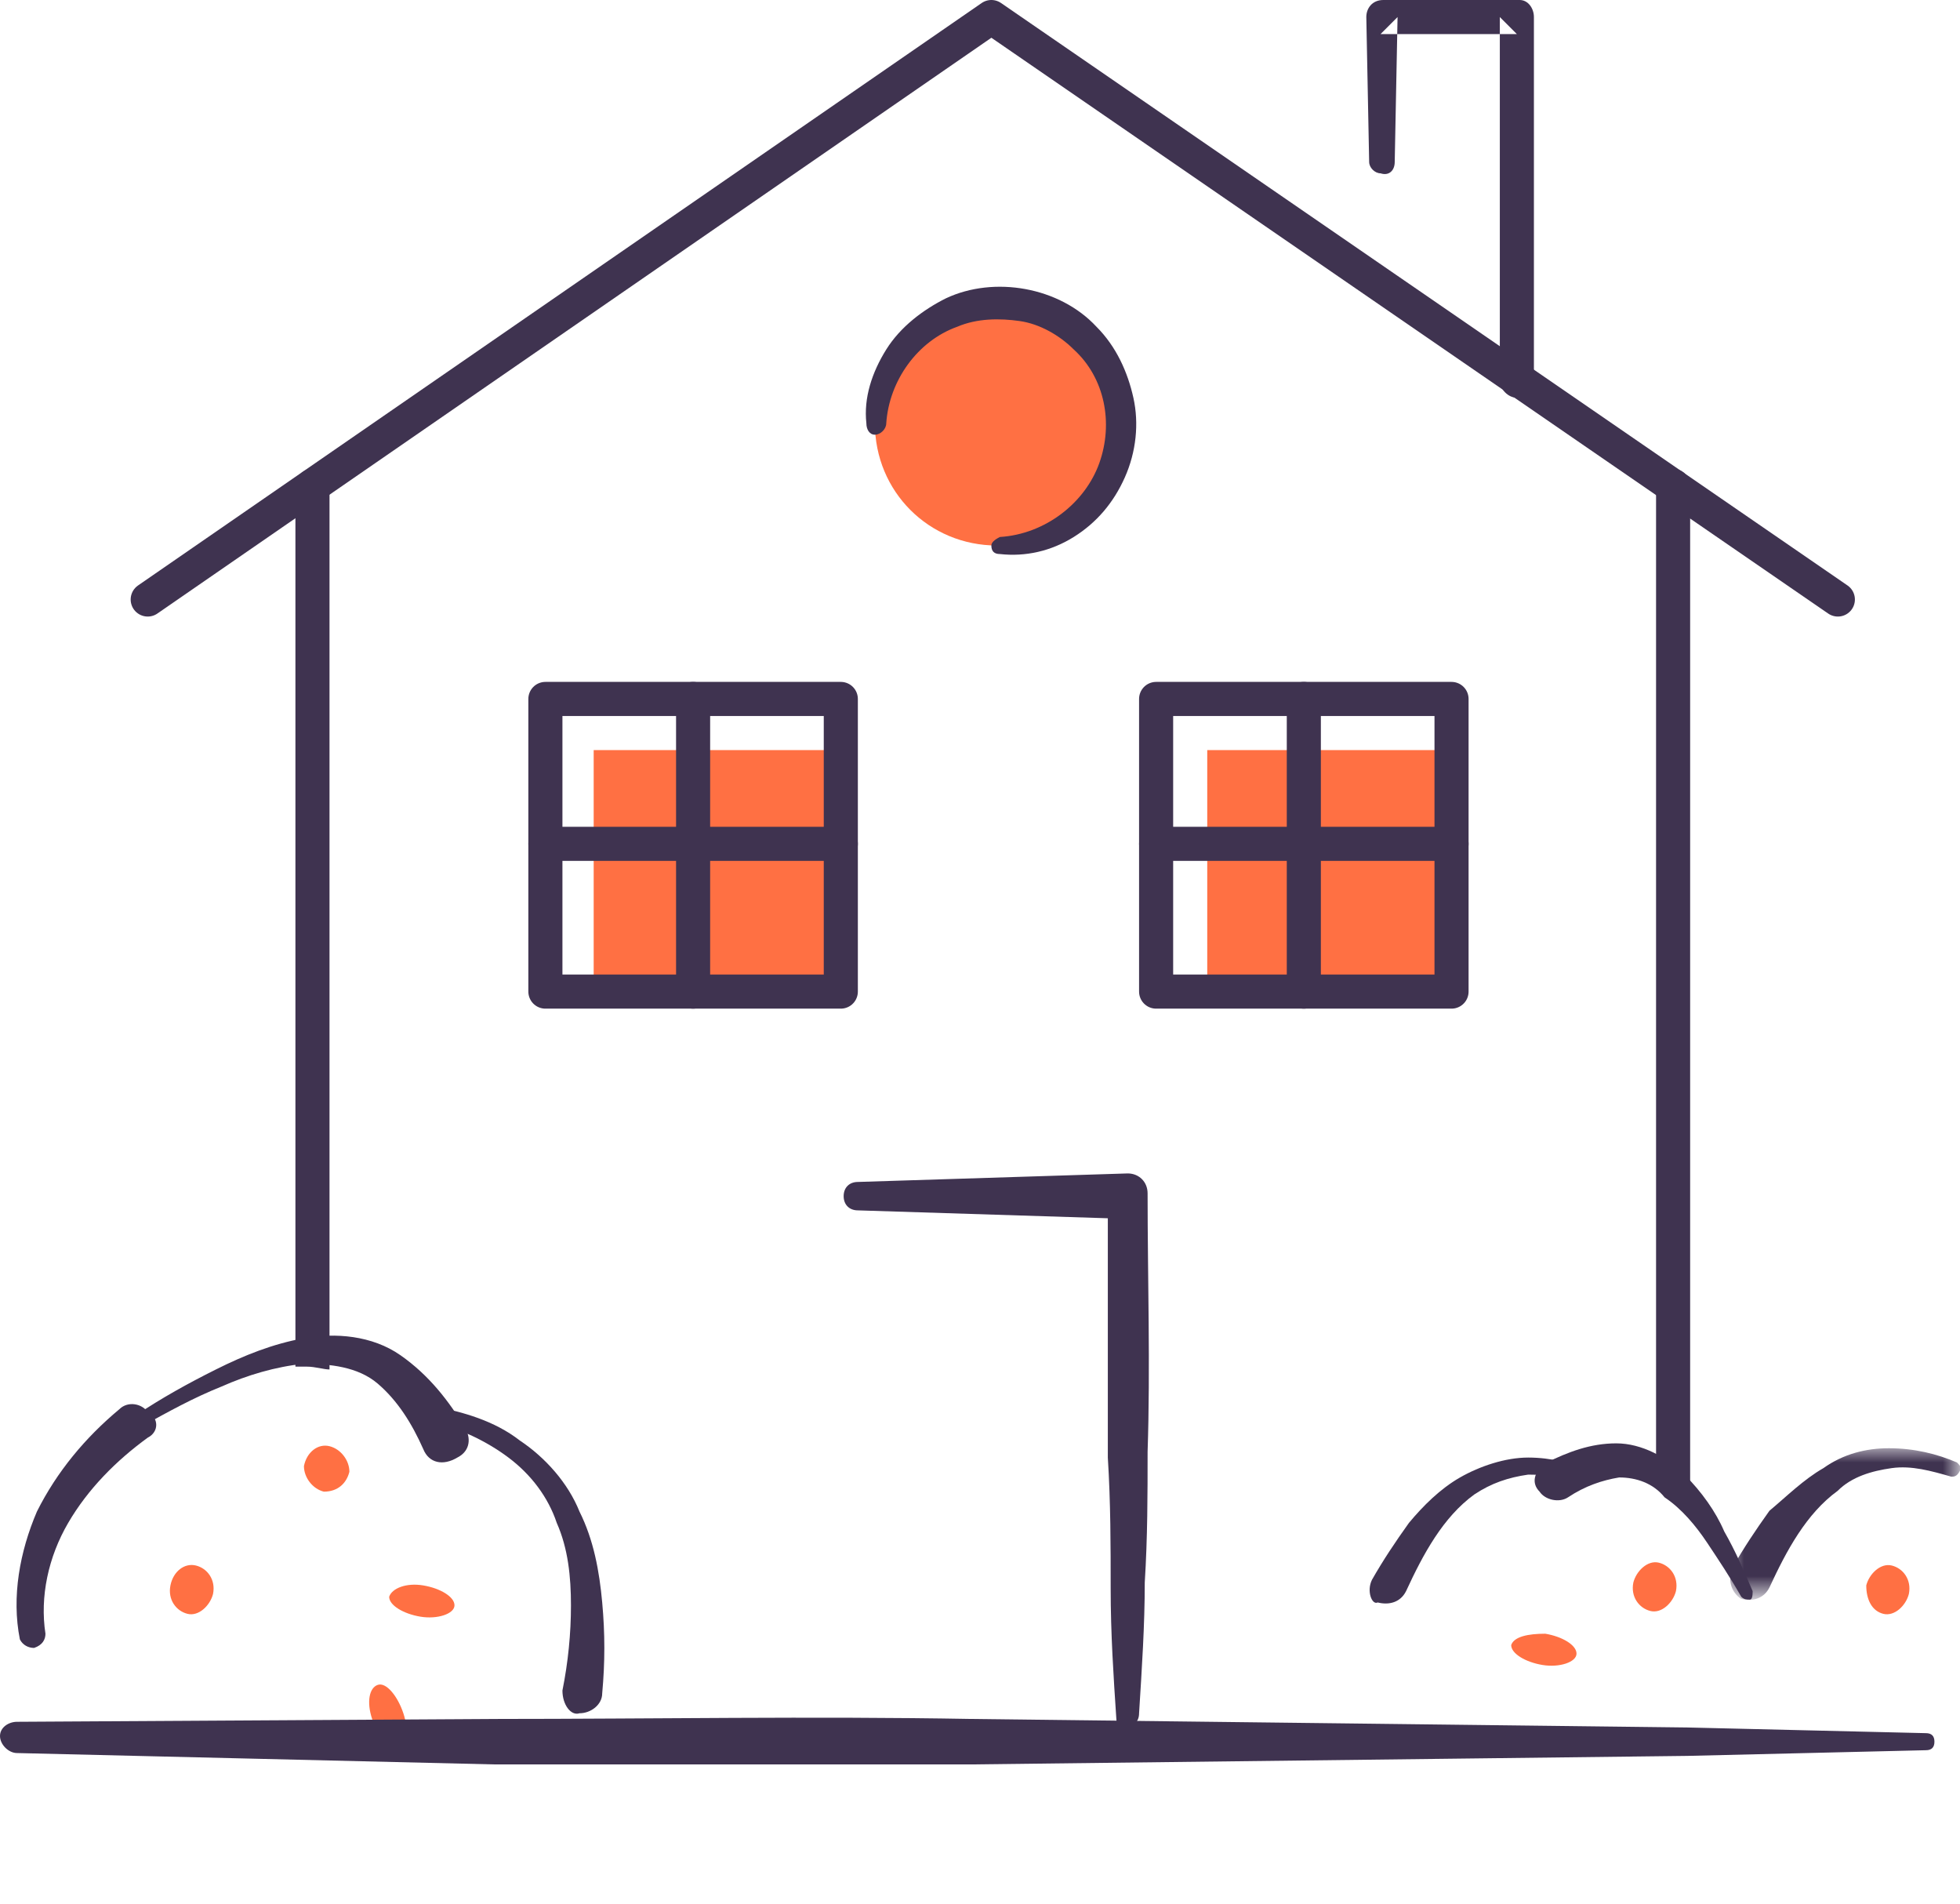 <?xml version="1.0" encoding="utf-8"?>
<!-- Generator: Adobe Illustrator 25.4.1, SVG Export Plug-In . SVG Version: 6.00 Build 0)  -->
<svg version="1.1" id="Layer_1" xmlns="http://www.w3.org/2000/svg" xmlns:xlink="http://www.w3.org/1999/xlink" x="0px" y="0px"
	 viewBox="0 0 69 67" style="enable-background:new 0 0 69 67;" xml:space="preserve">
<style type="text/css">
	.st0{fill-rule:evenodd;clip-rule:evenodd;fill:#FF7043;}
	.st1{fill-rule:evenodd;clip-rule:evenodd;fill:#3F3350;}
	.st2{filter:url(#Adobe_OpacityMaskFilter);}
	.st3{fill-rule:evenodd;clip-rule:evenodd;fill:#FFFFFF;}
	.st4{mask:url(#mask-2_00000160162617970778444100000015304880884400719803_);fill-rule:evenodd;clip-rule:evenodd;fill:#3F3350;}
	.st5{fill:none;stroke:#3F3350;stroke-width:1.2;stroke-linecap:round;stroke-linejoin:round;}
	.st6{fill:#3F3350;}
</style>
<g id="UI-KIT">
	<g id="Artboard" transform="translate(-428, -2591)">
		<g id="Group" transform="translate(399, 2482.5)">
			<g id="Group-10" transform="translate(0, 63.5)">
				<g id="Group-42" transform="translate(29, 45)">
					<polygon id="Fill-2" class="st0" points="20.9,34.9 29.4,34.9 29.4,26.4 20.9,26.4 					"/>
					<g id="Group-41">
						<path id="Fill-3" class="st1" d="M48.3,55.6c0.4-0.7,0.8-1.3,1.3-2c0.5-0.6,1.1-1.2,1.8-1.6c0.7-0.4,1.6-0.7,2.4-0.7
							c0.8,0,1.6,0.2,2.3,0.5c0.1,0.1,0.2,0.2,0.1,0.3c0,0.1-0.2,0.2-0.3,0.1l0,0c-0.7-0.2-1.4-0.3-2.1-0.3
							c-0.7,0.1-1.3,0.3-1.9,0.7c-1.1,0.8-1.8,2.1-2.4,3.4l0,0c-0.2,0.4-0.6,0.5-1,0.4C48.3,56.5,48.1,56,48.3,55.6
							C48.3,55.6,48.3,55.6,48.3,55.6"/>
						<g id="Group-7" transform="translate(60.892, 50.972)">
							<g id="Clip-6">
							</g>
							<defs>
								<filter id="Adobe_OpacityMaskFilter" filterUnits="userSpaceOnUse" x="0" y="0" width="8.1" height="5.3">
									<feColorMatrix  type="matrix" values="1 0 0 0 0  0 1 0 0 0  0 0 1 0 0  0 0 0 1 0"/>
								</filter>
							</defs>
							
								<mask maskUnits="userSpaceOnUse" x="0" y="0" width="8.1" height="5.3" id="mask-2_00000160162617970778444100000015304880884400719803_">
								<g class="st2">
									<polygon id="path-1_00000078021730480773240380000006091015446777678990_" class="st3" points="0,0 8.1,0 8.1,5.3 0,5.3 
																			"/>
								</g>
							</mask>
							<path id="Fill-5" class="st4" d="M0.1,4.2c0.4-0.7,0.8-1.3,1.3-2C2,1.7,2.6,1.1,3.3,0.7C4,0.2,4.8,0,5.6,0
								C6.5,0,7.3,0.2,8,0.5c0.1,0.1,0.2,0.2,0.1,0.3C8,1,7.9,1,7.8,1l0,0C7.1,0.8,6.4,0.6,5.7,0.7C5,0.8,4.3,1,3.8,1.5
								C2.7,2.3,2,3.6,1.4,4.9l0,0c-0.2,0.4-0.6,0.5-1,0.4C0.1,5.1-0.1,4.7,0.1,4.2C0.1,4.3,0.1,4.3,0.1,4.2"/>
						</g>
						<path id="Fill-8" class="st1" d="M54.4,51.5c0.8-0.4,1.6-0.7,2.5-0.7c0.9,0,1.8,0.5,2.4,1.1c0.6,0.6,1.1,1.3,1.4,2
							c0.4,0.7,0.7,1.4,1,2.1c0,0.1,0,0.3-0.1,0.3c-0.1,0-0.2,0-0.3-0.1c-0.4-0.7-0.8-1.3-1.2-1.9c-0.4-0.6-0.9-1.2-1.5-1.6
							C58.2,52.2,57.6,52,57,52c-0.6,0.1-1.2,0.3-1.8,0.7l0,0c-0.3,0.2-0.8,0.1-1-0.2C53.9,52.2,54,51.8,54.4,51.5
							C54.4,51.5,54.4,51.5,54.4,51.5"/>
						<line id="Stroke-10" class="st5" x1="11" y1="60.4" x2="11" y2="17.1"/>
						<line id="Stroke-12" class="st5" x1="58.9" y1="17.1" x2="58.9" y2="52.1"/>
						<polyline id="Stroke-14" class="st5" points="64.7,21.1 34.9,0.6 5.2,21.1 						"/>
						<polygon id="Stroke-16" class="st5" points="19.2,34.9 29.6,34.9 29.6,24.6 19.2,24.6 						"/>
						<path id="Fill-20" class="st1" d="M52.8,13.4V0.6l0.6,0.6h-4.8l0.6-0.6l-0.1,5.1c0,0.3-0.2,0.5-0.5,0.4
							c-0.2,0-0.4-0.2-0.4-0.4l-0.1-5.1c0-0.3,0.2-0.6,0.6-0.6h0h0h4.8C53.8,0,54,0.3,54,0.6v12.8c0,0.3-0.3,0.6-0.6,0.6
							S52.8,13.7,52.8,13.4"/>
						<line id="Stroke-21" class="st5" x1="24.4" y1="24.6" x2="24.4" y2="34.9"/>
						<line id="Stroke-22" class="st5" x1="19.2" y1="29.7" x2="29.6" y2="29.7"/>
						<polygon id="Fill-23" class="st0" points="42.5,34.9 51.1,34.9 51.1,26.4 42.5,26.4 						"/>
						<polygon id="Stroke-24" class="st5" points="40.7,34.9 51.1,34.9 51.1,24.6 40.7,24.6 						"/>
						<line id="Stroke-25" class="st5" x1="45.9" y1="24.6" x2="45.9" y2="34.9"/>
						<line id="Stroke-26" class="st5" x1="40.7" y1="29.7" x2="51.1" y2="29.7"/>
						<path id="Fill-27" class="st3" d="M5.9,64.1c0,0-0.1,0-0.2,0C5.6,64,5.5,64,5.4,64c-0.1,0-0.2-0.1-0.3-0.1
							c-0.1,0-0.2-0.1-0.2-0.1c0-0.2-0.1-0.2-0.4-0.3c-0.1,0-0.2,0-0.3-0.1C4.1,63.2,4,63,3.9,62.8c-0.1-0.3-0.2-0.5-0.3-0.5
							c-0.1-0.1-0.2-0.1-0.3-0.2c-0.2,0-0.3-0.2-0.4-0.2c0,0,0-0.3-0.1-0.4c0-0.1,0-0.1,0-0.2c0-0.1,0.1-0.2,0.1-0.3
							c0,0,0.1-0.3-0.2-0.3c0-0.1-0.1-0.1-0.2-0.2c-0.1-0.1-0.2-0.1-0.2-0.2c0-0.1-0.3-0.3-0.6-0.4c0,0,0,0,0-0.1l0,0c0,0,0,0,0-0.1
							c0-0.1-0.1-0.1-0.1-0.2c-0.1-0.2-0.1-0.3-0.2-0.5c-0.1-0.3-0.2-0.6-0.2-0.8c0-0.1-0.1-0.2-0.1-0.3c0,0,0,0,0,0
							c0,0,0-0.1,0-0.1c0-0.1,0-0.1,0-0.2c0-0.1,0-0.2,0-0.3c0-0.4,0.1-0.6,0.1-0.7c0-0.1-0.1-0.6,0-1.2c0-0.3,0-0.7,0.1-1.1
							c0-0.2,0-0.4,0.1-0.7c0-0.1,0-0.1,0-0.2l0-0.1c0,0,0,0,0,0l0,0l0.1,0C1.7,53.1,1.8,53,2,52.8c1.2-1.1,2.5-2.3,4-3.7
							c0.2-0.2,0.4-0.3,0.6-0.5l0.1-0.1l0,0c0,0,0,0,0,0l0.1,0c0.1,0,0.1,0,0.2,0c0.3,0,0.6-0.1,0.9-0.1c0.6-0.1,1.2-0.2,1.9-0.3
							c0.1,0,0.2,0,0.3,0c0.1,0,0.2,0,0.3,0c0.1,0,0.3,0,0.4,0c0.3,0,0.6,0.1,0.8,0.1l0.2,0l0.1,0c0,0,0,0,0.1,0l0.3,0.1
							c0.2,0,0.3,0.1,0.5,0.1c0.2,0,0.3,0.1,0.4,0.1c0.1,0,0.2,0.1,0.4,0.1l0.1,0l0.1,0c0,0,0.1,0,0.1,0.1c0.1,0,0.2,0.1,0.3,0.1
							c0.1,0,0.2,0.1,0.3,0.2c0.1,0,0.1,0.1,0.2,0.1c0.1,0,0.2,0.1,0.2,0.1c0.3,0.1,0.6,0.3,0.5,0.4c-0.1,0.1,0,0.1,0.2,0.1
							c0.1-0.1,0.4-0.1,0.7,0c0.2,0.1,0.4,0.2,0.3,0.3c-0.1,0.1,0.1,0.2,0.2,0.2c0.2-0.1,0.3,0,0.6,0.2c0.1,0.1,0.3,0.2,0.5,0.4
							c0,0,0.1,0.1,0.2,0.1c0.1,0,0.1,0.1,0.2,0.1c0.1,0.1,0.2,0.2,0.4,0.3c0.1,0.1,0.2,0.3,0.4,0.4c0.1,0.1,0.3,0.3,0.4,0.4
							c0.1,0.1,0.2,0.3,0.3,0.4c0.1,0.1,0.2,0.2,0.2,0.3c0,0.1,0.1,0.2,0.2,0.3c0,0.1,0.1,0.1,0.1,0.2c0,0.1,0.1,0.2,0.1,0.2
							c0.1,0.2,0.2,0.3,0.3,0.5c0.1,0.2,0.1,0.3,0.2,0.5c0.3,0.9,0.1,1.2,0,1.3c-0.2,0.1-0.3,0.3-0.3,0.4c0,0.2-0.1,0.4-0.1,0.6
							c0,0.2,0,0.4,0.1,0.7c0.1,0.1,0.1,0.2,0.1,0.3c0,0.1,0,0.1,0,0.1c-0.2,0-0.2,0.1-0.1,0.4c0.1,0.2,0,0.6,0,0.9
							c-0.1,0.3-0.2,0.5-0.3,0.5c0,0,0,0.1-0.1,0.1c-0.1,0.1-0.1,0.2-0.2,0.4c-0.1,0.1-0.1,0.2-0.2,0.3c-0.1,0.1-0.2,0.3-0.3,0.5
							c-0.1,0.2-0.2,0.4-0.4,0.6c-0.2,0.2-0.3,0.4-0.5,0.6c-0.1,0.1-0.2,0.2-0.3,0.4c-0.1,0.2-0.3,0.5-0.6,1
							c-0.2,0.2-0.3,0.4-0.5,0.5c-0.2,0.1-0.3,0.3-0.4,0.4c-0.1,0.1-0.1,0.1-0.2,0.2c-0.1,0-0.1,0.1-0.2,0.1
							c-0.1,0.1-0.3,0.2-0.5,0.3C15.2,65.7,15,65.8,15,66c-0.1,0-0.1,0.2-0.1,0.2c0,0-0.1,0.2-0.2,0.2c0,0-0.1,0.1-0.2,0.1
							c-0.1,0.1-0.2,0.1-0.2,0.1c-0.1,0-0.2,0.1-0.4,0.2c-0.1,0.1-0.1-0.2-0.3-0.2c-0.1,0.1-0.2,0.1-0.3,0.1c-0.1,0-0.2,0.1-0.3,0.1
							c-0.2,0-0.4,0.1-0.5,0.1L5.9,64.1z"/>
						<path id="Fill-28" class="st1" d="M5.2,50.6c-1.1,0.8-2.1,1.8-2.8,3c-0.7,1.2-1,2.6-0.8,3.9c0,0.2-0.1,0.4-0.4,0.5
							c-0.2,0-0.4-0.1-0.5-0.3c-0.3-1.5,0-3.1,0.6-4.5c0.7-1.4,1.7-2.6,2.9-3.6c0.3-0.3,0.8-0.2,1,0.1C5.6,49.9,5.6,50.4,5.2,50.6
							C5.2,50.6,5.2,50.6,5.2,50.6"/>
						<path id="Fill-29" class="st1" d="M19.8,59.5c0.2-1,0.3-2,0.3-3c0-1-0.1-2-0.5-2.9c-0.3-0.9-0.9-1.7-1.7-2.3
							c-0.8-0.6-1.7-1-2.7-1.3l0,0c-0.1,0-0.2-0.2-0.2-0.3c0-0.1,0.1-0.2,0.3-0.2c1,0.2,2.1,0.5,3,1.2c0.9,0.6,1.7,1.5,2.1,2.5
							c0.5,1,0.7,2.1,0.8,3.2c0.1,1.1,0.1,2.1,0,3.2c0,0.4-0.4,0.7-0.8,0.7C20.1,60.4,19.8,60,19.8,59.5
							C19.8,59.6,19.8,59.6,19.8,59.5"/>
						<path id="Fill-30" class="st1" d="M14.9,51c-0.4-0.9-0.9-1.7-1.6-2.3c-0.7-0.6-1.7-0.7-2.6-0.7c-1,0.1-2,0.4-2.9,0.8
							c-1,0.4-1.9,0.9-2.8,1.4c-0.1,0.1-0.3,0-0.3-0.1c-0.1-0.1,0-0.2,0.1-0.3c0.9-0.6,1.8-1.1,2.8-1.6c1-0.5,2-0.9,3.1-1.1
							c1.1-0.2,2.4-0.1,3.4,0.6c1,0.7,1.7,1.6,2.3,2.6c0.2,0.4,0.1,0.8-0.3,1C15.6,51.6,15.1,51.5,14.9,51
							C14.9,51.1,14.9,51.1,14.9,51L14.9,51z"/>
						<path id="Fill-31" class="st0" d="M6.6,56.8c0.4,0.1,0.8-0.3,0.9-0.7c0.1-0.5-0.2-0.9-0.6-1C6.5,55,6.1,55.3,6,55.8
							C5.9,56.3,6.2,56.7,6.6,56.8"/>
						<path id="Fill-32" class="st0" d="M66.3,56.8c0.4,0.1,0.8-0.3,0.9-0.7c0.1-0.5-0.2-0.9-0.6-1c-0.4-0.1-0.8,0.3-0.9,0.7
							C65.7,56.3,65.9,56.7,66.3,56.8"/>
						<path id="Fill-33" class="st0" d="M58.1,56.7c0.4,0.1,0.8-0.3,0.9-0.7c0.1-0.5-0.2-0.9-0.6-1c-0.4-0.1-0.8,0.3-0.9,0.7
							C57.4,56.2,57.7,56.6,58.1,56.7"/>
						<path id="Fill-34" class="st0" d="M13.7,56.2c0,0.3,0.5,0.6,1.1,0.7c0.6,0.1,1.2-0.1,1.2-0.4c0-0.3-0.5-0.6-1.1-0.7
							C14.3,55.7,13.8,55.9,13.7,56.2"/>
						<path id="Fill-35" class="st0" d="M53.2,57.9c0,0.3,0.5,0.6,1.1,0.7c0.6,0.1,1.2-0.1,1.2-0.4c0-0.3-0.5-0.6-1.1-0.7
							C53.8,57.5,53.3,57.6,53.2,57.9"/>
						<path id="Fill-36" class="st0" d="M13.3,59.3c-0.3,0.1-0.4,0.6-0.2,1.2c0.2,0.6,0.6,1,0.9,1c0.3-0.1,0.4-0.6,0.2-1.2
							C14,59.7,13.6,59.2,13.3,59.3"/>
						<path id="Fill-37" class="st0" d="M12.3,51.8c0-0.4-0.3-0.8-0.7-0.9c-0.4-0.1-0.8,0.2-0.9,0.7c0,0.4,0.3,0.8,0.7,0.9
							C11.9,52.5,12.2,52.2,12.3,51.8"/>
						<path id="Fill-38" class="st1" d="M0.6,60.6l16.8-0.1c5.6,0,11.2-0.1,16.8,0l16.8,0.2l8.4,0.1l8.4,0.2c0.2,0,0.3,0.1,0.3,0.3
							c0,0.2-0.1,0.3-0.3,0.3l-8.4,0.2l-8.4,0.1l-16.8,0.2c-5.6,0-11.2,0-16.8,0L0.6,61.7c-0.3,0-0.6-0.3-0.6-0.6
							C0,60.8,0.3,60.6,0.6,60.6"/>
						<path id="Fill-39" class="st0" d="M39.4,14.9c0,2.4-1.9,4.3-4.3,4.3c-2.4,0-4.3-1.9-4.3-4.3c0-2.4,1.9-4.3,4.3-4.3
							C37.5,10.7,39.4,12.6,39.4,14.9"/>
						<path id="Fill-40" class="st1" d="M30.5,14.9c-0.1-0.9,0.2-1.8,0.7-2.6c0.5-0.8,1.3-1.4,2.1-1.8c1.7-0.8,4-0.4,5.3,1
							c0.7,0.7,1.1,1.6,1.3,2.5c0.2,0.9,0.1,1.9-0.3,2.8c-0.4,0.9-1,1.6-1.8,2.1c-0.8,0.5-1.7,0.7-2.6,0.6c-0.2,0-0.3-0.1-0.3-0.3
							c0-0.1,0.1-0.2,0.3-0.3c1.6-0.1,3-1.2,3.5-2.6c0.5-1.4,0.2-3-0.9-4c-0.5-0.5-1.2-0.9-1.9-1c-0.7-0.1-1.5-0.1-2.2,0.2
							c-1.4,0.5-2.4,1.9-2.5,3.4c0,0.2-0.2,0.4-0.4,0.4C30.6,15.3,30.5,15.1,30.5,14.9"/>
						<g>
							<path class="st6" d="M39.3,60.5c-0.1-1.5-0.2-3-0.2-4.6c0-1.5,0-3-0.1-4.6c0-3,0-6.1,0-9.1l0.7,0.7l-9.5-0.3
								c-0.3,0-0.5-0.2-0.5-0.5c0-0.3,0.2-0.5,0.5-0.5l9.5-0.3c0.4,0,0.7,0.3,0.7,0.7l0,0l0,0c0,3,0.1,6.1,0,9.1c0,1.5,0,3-0.1,4.6
								c0,1.5-0.1,3-0.2,4.6c0,0.3-0.2,0.5-0.5,0.4C39.5,60.9,39.3,60.7,39.3,60.5z"/>
						</g>
					</g>
				</g>
			</g>
		</g>
	</g>
</g>
</svg>
